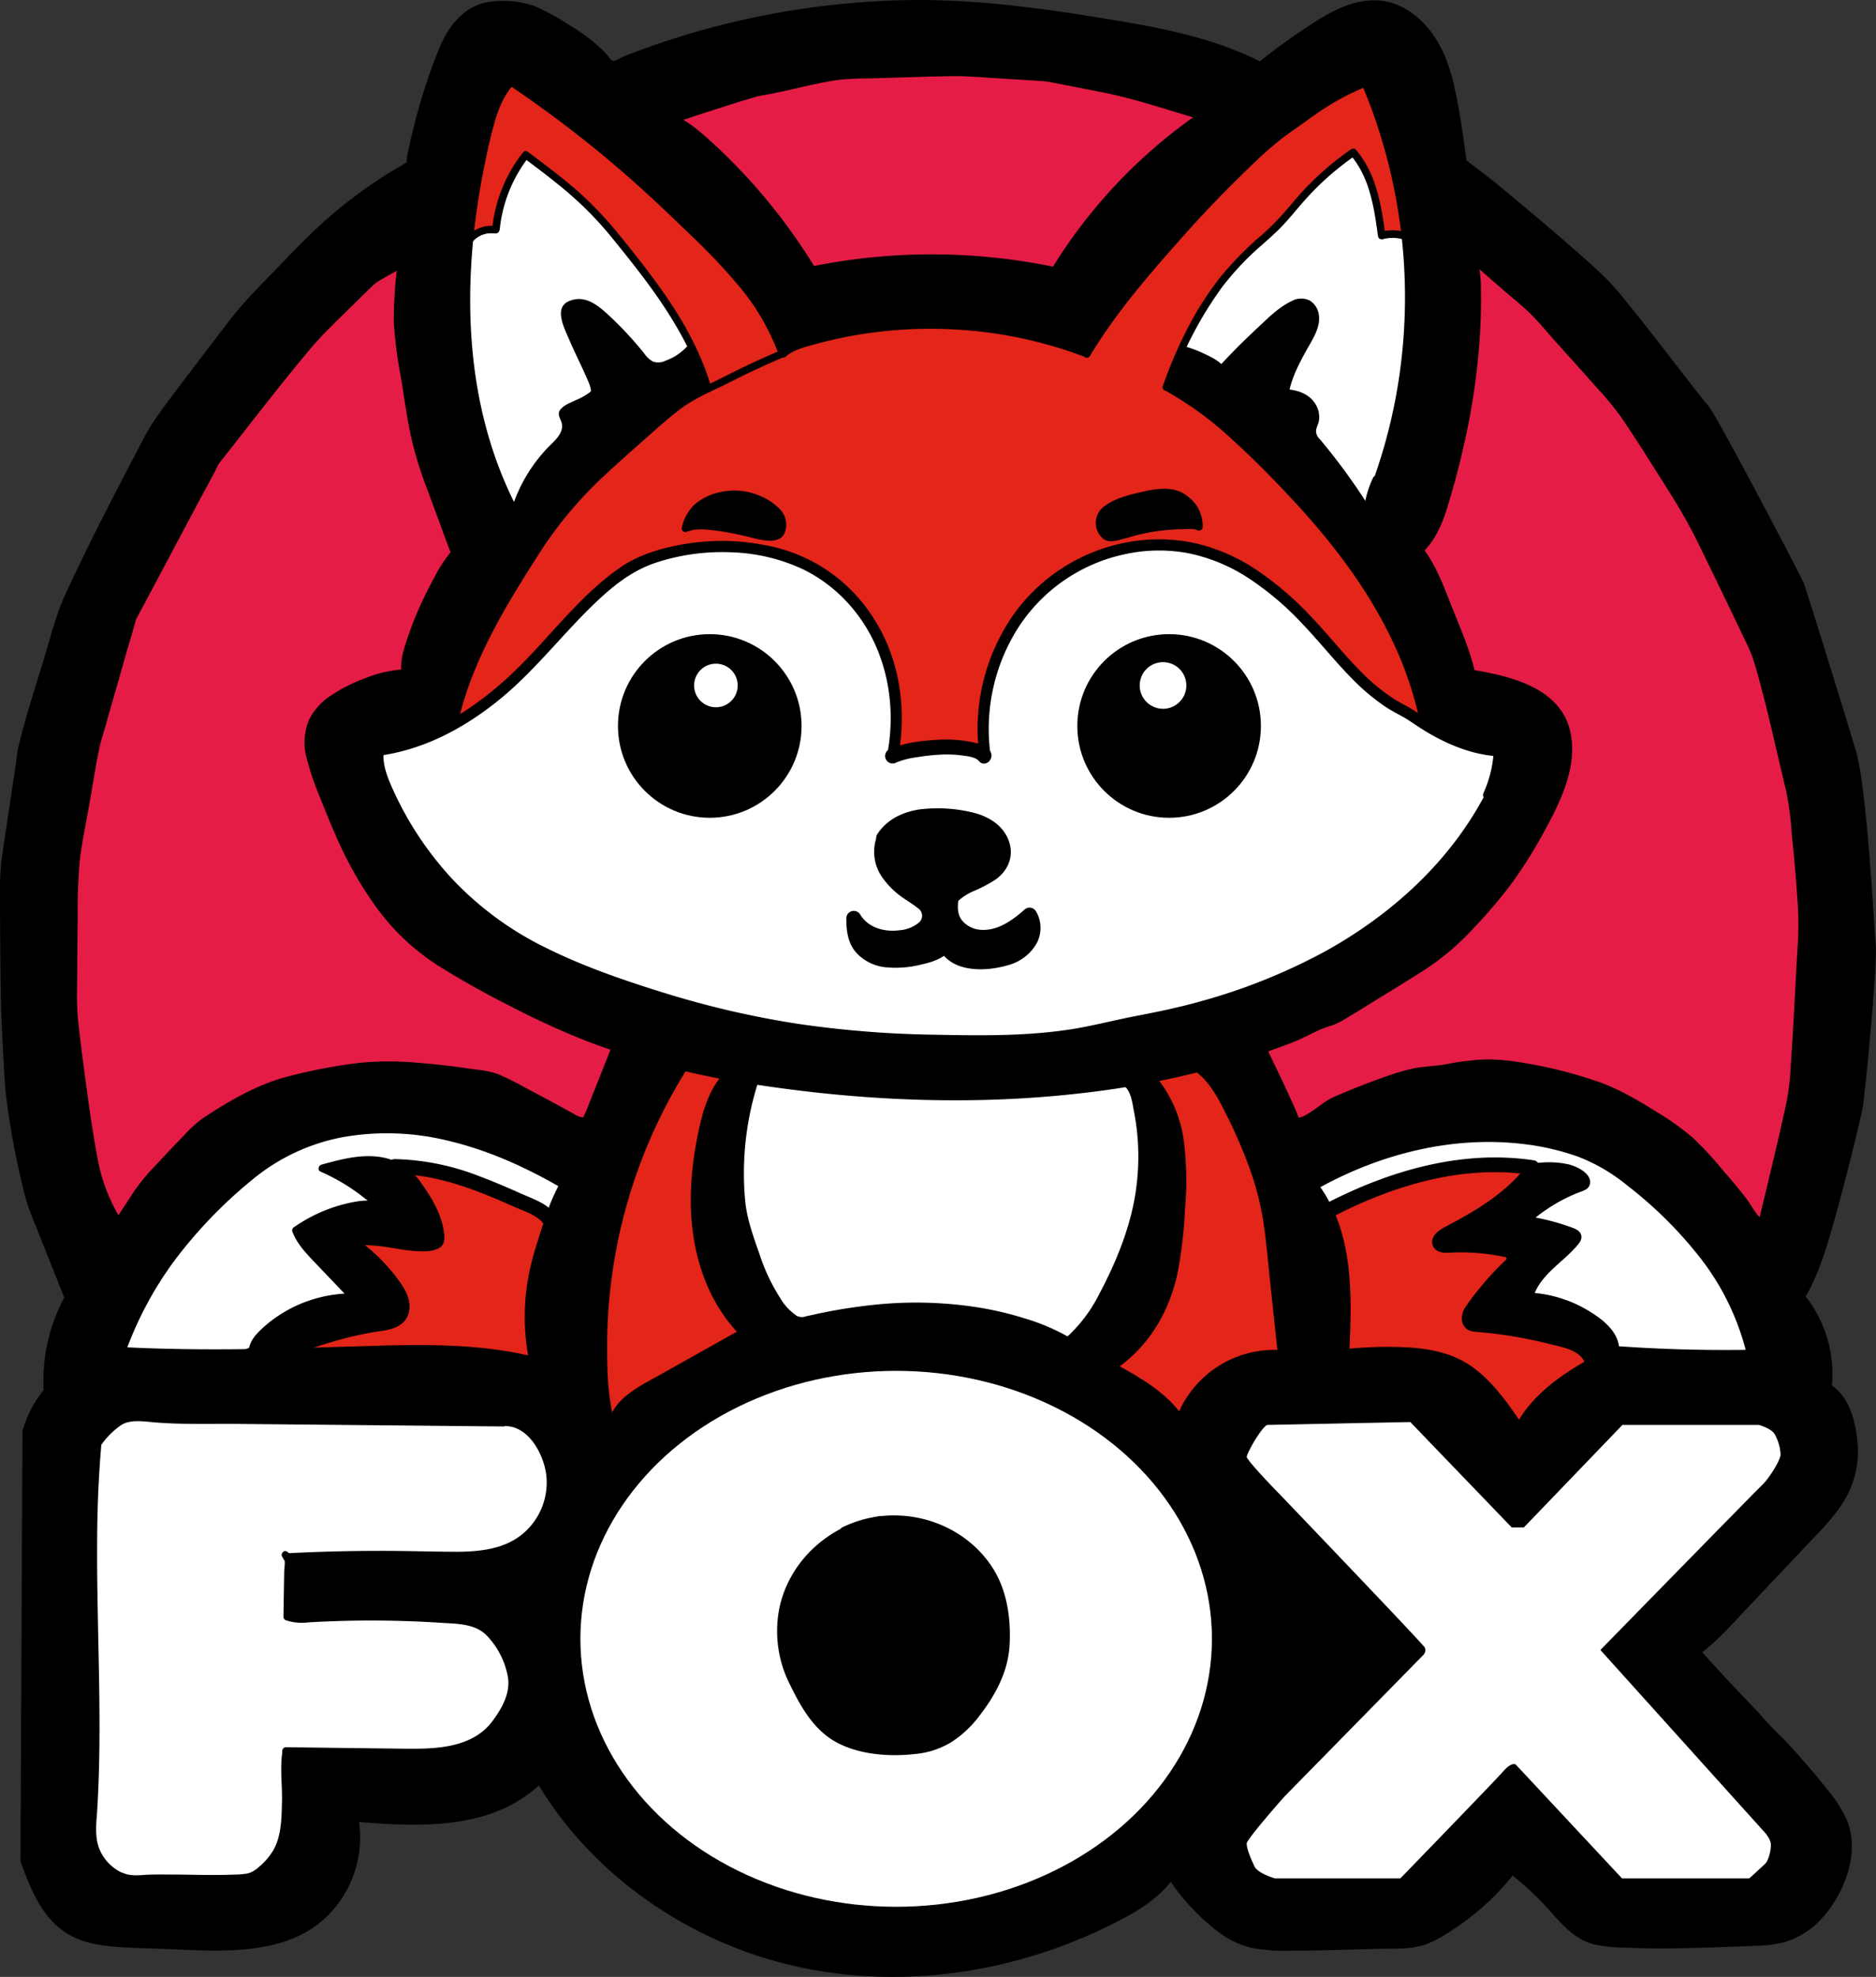 <svg xmlns="http://www.w3.org/2000/svg" viewBox="0 0 501.72 528.59"><rect x="0" y="0" width="501.72" height="528.59" fill="#333333" stroke="none"/><defs><style>.cls-1{fill:#fff;}.cls-2{fill:#e4251a;}.cls-3{fill:#e51d46;}.cls-4{fill:none;stroke:#000;stroke-miterlimit:10;}</style></defs><title>fox</title><g id="cor"><g id="Camada_4" data-name="Camada 4"><polygon points="163.12 17.11 149.32 6.14 138.5 0.99 125.62 3.52 120.44 9.05 116.91 17.11 112.94 29.26 109.45 44.1 99.93 50.12 79.77 67.31 73.27 74.01 57.74 92.04 37.63 120.91 27.54 140.81 18.13 159.91 12.64 176.69 5.83 200.15 3.03 218.94 1 235.88 1.05 249.43 1.23 266.77 1.93 282.83 3.83 300.77 6.31 313.52 8.92 323.48 12.11 331.46 18.32 347.09 31.75 325.47 38.04 316.67 47.91 306.46 58.48 296.95 74.88 289.58 91.49 285.89 104.64 284.99 118.59 285.9 129.41 287.79 138.94 290.62 146.48 295.79 155.25 299.98 157.81 297.9 164.61 280.11 187.38 286.31 216.38 291.31 241.33 292.81 271.15 293.14 301.74 289.99 326.68 284.03 337.8 280.59 342.56 290.52 347.55 300.4 356.74 294.35 372.12 288.67 378.99 286.49 394.25 284.69 406.09 285.01 416.7 287.68 428.1 290.45 439.95 295.97 455.64 308 462.39 316.33 469.87 326.33 471.37 327.35 474.62 333.47 479.36 342.46 482.35 347.39 483.95 343.76 488.25 332.57 490.46 324.99 493.01 315.46 495.41 306.57 497.49 297.09 498.93 284.95 500.2 271 501.22 257.74 500.59 241.08 499.39 230.88 498.09 214.22 496.04 201.44 492.66 190.28 487.83 174.66 481.98 156.04 478.69 149.56 465.96 125.45 457.82 110.73 455.26 107.28 442.25 90.56 431.75 77.5 420.86 67.14 411.32 58.95 400.25 49.7 391.39 42.85 388.4 25.36 383.28 11.08 375.46 3.12 371.3 1.13 363.61 0.99 348.5 9.07 341.22 15.04 337.24 17.74 330.77 14.67 323.08 11.91 292.29 5.46 259.97 1.42 239.67 1.1 215.54 3.22 188.21 8.97 172.74 13.91 163.12 17.11"/></g><g id="Camada_5" data-name="Camada 5"><polygon points="163.59 277.81 163.59 283.05 157.75 297.31 156.23 300.16 140.64 291.43 129.32 286.7 111.32 284.99 94.75 284.99 77.1 288.4 57.77 297.66 44.7 308.95 32.74 325.17 16.97 349.56 12.59 362.15 12.69 372.08 8.02 379.78 6.74 384.04 6.74 462.81 6.47 497.27 8.08 501.75 13.35 511.47 17.55 515.53 22.93 518.13 34.95 519.75 60.86 520.53 72.59 519.13 81.41 516.52 87.31 511.13 91.71 505.15 94.37 498.55 95.19 494.04 95.07 487.52 95.19 486.11 109.57 486.8 120.98 486.35 133.55 482.96 142.24 477.69 144.37 475.88 147.93 481.46 157.72 493.55 165.38 500.85 175.91 508.85 187.25 515.49 202.48 521.86 213.93 525 225.68 526.91 245.37 527.62 259.58 525.85 271.64 523.23 290.28 517.47 300 512.06 308.49 506.52 313.26 501.6 318.56 508.46 327.62 516.6 334.6 519.97 354.2 520.57 372.14 519.99 380.48 519.08 387.09 515.66 395.54 509.38 404.07 499.89 416.56 511.74 425.61 519.37 443.07 519.97 466.48 519.97 477.65 518.08 484.38 514.27 491.3 505.08 494.28 494.06 492.7 486.31 485.64 476.22 461.49 449.89 454.1 441.36 462.33 433.71 471.91 423.58 484.26 410.53 492 401.22 494.87 395.2 495.86 384.87 493.98 377.56 491.07 371.68 488.64 370.86 489.05 361.96 481.99 345.9 470.47 326.3 468.71 324.71 458.94 312.23 448.06 301.14 435.77 293.65 417.32 286.7 404.52 284.3 394.15 284.3 381.28 286.21 368.67 289.38 354.86 295.88 341.13 275.12 217.45 284.99 163.59 277.81"/></g><polygon class="cls-1" points="239.08 202.02 250.97 199.38 262.93 201.79 263.15 190.11 267.48 173.61 275.37 161.29 284.75 153.22 297.33 147.52 309.41 145.71 320.61 146.62 333.54 152.57 347.73 163.57 359.87 177.43 367.18 184.58 377.83 191.51 389.72 198.08 399.5 200.71 401 200.74 399.41 209.38 390.58 224.81 381.63 235.24 373.45 242.71 351 257.34 331.68 265.94 296.88 274.1 281.49 276.86 250.69 277.81 226.54 276.4 206.51 273.6 174.97 265.68 147.35 255.19 132.43 246.52 123.18 238.75 112.1 225.59 105.05 213.43 101.5 204.9 101.6 200.71 112.55 197.76 122.11 193.22 132.87 185.7 152.4 166.85 159.13 158.65 173.4 149.56 188.57 146.29 198.4 146.37 210.23 148.79 219.29 153.01 227.75 160.09 234.26 169.32 238.38 180.38 240.08 191.53 239.08 202.02"/><polygon class="cls-2" points="122.11 193.22 123.34 186.21 129.25 171.76 136.15 159.17 146.88 142.16 160.51 126.86 181.51 108.46 198.89 99.25 219.8 90.52 239.09 87.31 259.39 87.31 274.58 89.73 286.2 92.94 290.64 94.71 306.27 73.35 327.17 50.23 342.92 35.66 352.8 28.71 365.13 21.7 368.47 30.77 372.63 44.89 375.59 59.09 375.75 62.57 371.79 62.77 369.41 62.77 366.32 47.68 361.81 40.73 355.4 45.73 344.88 56.68 339.88 61.97 332.82 68.98 326.19 75.94 321.43 82.96 316.43 90.78 311.94 103.48 325.13 112.4 338.18 124.42 352.92 140.24 363.01 153.31 368.59 162.04 372.87 170.06 376.3 176.56 378.7 184.81 380.8 193.15 374.52 190.02 363.83 182.18 354.08 170.15 340.42 157.11 326.7 149.06 317.79 146.39 307.57 145.71 300.86 146.89 292.54 149.03 287.48 151.98 280.08 156.67 272.55 164.42 267.44 173 263.55 184.62 262.93 193.76 263.24 202.14 257.31 199.74 246.32 200.06 238.36 201.9 239.66 194.11 238.24 177.66 230.34 162.04 219.83 153.54 211.87 149.98 199.39 146.65 186.2 146.65 174.92 148.38 163.51 155.09 153.51 165.51 143.19 176.53 127.81 189.43 122.11 193.22"/><polygon points="299.41 174.04 293.81 179.19 290.68 184.36 289.57 187.38 288.62 193.59 289.54 200.71 292.19 207.09 296.94 212.3 304.46 216.95 311.3 218.31 319.08 217.47 324.89 214.62 330.95 210.05 334.17 204.91 336.49 197.45 336.72 190.24 334.41 183.82 330.99 178.53 327.2 174.94 324.03 172.91 319.8 171.14 316.03 170.29 311.55 170.06 305.58 171.12 301.88 172.61 299.41 174.04"/><polygon points="209.52 180.31 204.82 175.31 198.15 171.54 191.94 170.15 185.93 170.37 180.6 171.89 174.11 175.64 168.84 182.34 167.19 186.43 166.03 190.53 166.03 196.53 167.12 202.07 169.84 208.17 173.65 211.92 177.59 214.5 183.2 217.24 190.87 218.45 196.11 217.33 202.81 214.35 206.91 211.03 209.81 207.49 212.97 201.66 213.87 196.5 213.71 189.37 211.24 182.71 209.52 180.31"/><polygon class="cls-1" points="188.1 177.92 186.37 179.52 185.48 181.22 185.28 183.28 185.86 186.21 187.77 188.42 189.82 189.6 192.19 189.6 194.44 188.86 196.42 187.62 197.61 184.75 197.79 182.18 196.51 179.02 193.7 177.36 191.46 176.95 189.04 177.43 188.1 177.92"/><polygon class="cls-1" points="309.2 176.79 306.58 178.22 305.15 180 304.3 182.18 304.3 183.65 304.64 185.4 305.68 187.35 307.29 188.88 309.68 190.02 312.17 189.93 315.47 188.77 317.17 186.11 317.96 183.28 316.88 179.9 314.4 177.14 310.48 176.56 309.2 176.79"/><polygon points="238.71 221.92 235.74 226.19 236.97 232.52 242.2 238.2 248.03 242.74 248.46 247.76 243.57 250.53 234.49 250.28 229.71 247.44 229.4 251.98 231.6 254.47 240.8 256.14 249.08 253.82 252.78 252.54 257.24 256.36 264.05 256.36 269.94 255.75 274.13 253.06 276.21 245.36 267.44 250.26 259.51 250.88 254.7 244.02 254.61 238.14 265.14 233.52 268.34 228.54 267.17 223.96 261.12 219.6 251.85 217.64 243.57 218.45 238.71 221.92"/><polygon points="183.27 141.28 187.78 140.64 195.28 141.47 203.19 143.58 206.7 143.55 209.19 141.46 208.45 137.51 203.37 132.81 196.78 132.15 191.53 132.88 188.02 134.44 185.13 136.38 183.27 141.28"/><polygon points="315.27 132.37 310.21 131.68 298.21 134.83 294.54 137.67 294.54 140.21 295.45 143.04 298.99 143.04 304.9 141.79 312.17 140.65 318.32 140.45 320.6 140.83 320.01 137.36 317.14 133.61 315.27 132.37"/><polygon class="cls-2" points="125.62 63.68 130.39 61.46 132.63 61.46 135.92 49.1 140.44 41.61 148.76 47.59 158.35 56.03 166.4 65.33 175.36 76.97 181.44 86.2 186 94.95 189.07 103.15 191.04 103.15 199.67 98.92 209.13 94.3 207.2 89.56 198.25 75.72 187.61 64.28 167.37 44.95 149.28 30.84 136.85 22.03 132.93 27.93 129.75 38.85 126.65 51.53 125.62 63.68"/><polygon class="cls-3" points="180.19 31.87 187.08 36.42 194.39 43.23 203.91 53.62 209.13 60.24 216.95 72.27 224.76 70.54 242.04 68.98 255.59 69.26 271.5 70.54 282.26 72.43 291.33 59.14 304.76 44.42 321.34 31 304.16 25.93 278.96 20.7 247.93 19.33 224.99 20.24 213.35 22.45 185.55 29.62 180.19 31.87"/><polygon class="cls-3" points="107.37 70.54 94.23 80.35 80.63 94.64 72.06 105.28 61.04 119.24 53.46 131.38 43.26 150.58 35.63 164.94 32.44 175.76 24.76 204.3 21.72 221.59 19.95 237 19.95 249.37 19.5 259.7 19.55 269.2 20.8 280.7 22.45 293.14 24.74 307.98 28.56 320.95 31.65 326.82 40.83 313.99 49.52 304.75 59.83 296.77 71.5 290.85 82.44 287.66 93.37 285.61 105.89 284.99 119.11 285.94 129.41 287.79 136.17 289.76 146.48 295.18 154.35 299.45 156.86 299.62 164.61 280.11 135.83 268.08 114.62 255.25 104.1 245.62 94.3 231.01 87.35 215.86 82.68 200.96 83.43 193.59 88.29 187.35 97.08 182.63 108.27 179.96 109.14 173.41 117.42 154.19 122.11 147.94 113.46 126.22 108.23 103.92 106.15 81.93 107.37 70.54"/><polygon class="cls-3" points="337.8 280.59 343.77 293.14 346.9 299.94 350.81 298.32 364.15 291.28 378.61 286.55 389.83 285 400.09 284.29 416.13 286.99 429.82 291.13 446.83 300.88 456.21 309.22 463.31 317.39 469.07 325.2 471.23 326.89 475.24 310.01 478.72 294.86 480.36 277.13 481.27 260.83 481.27 230.29 479.88 223.11 479.55 214.08 475.75 200.42 470.59 178.68 466.9 167.98 450.86 137.98 440.52 119.39 429.1 104.5 418.39 92.52 408.38 81.77 397.44 72.22 394.54 69.26 395.61 76.67 394.18 94.61 393.35 105.31 391.15 117.72 384.86 139.47 379.64 147.16 382.72 153.49 388.6 166.02 393.45 180.46 403.69 182.48 414.74 187.64 418.9 195.78 419.43 203.56 413.85 218.3 404.1 235.35 387.53 254.06 370.36 264.75 358.78 272.18 337.8 280.59"/><polygon class="cls-1" points="184.78 92.61 181.81 95.58 176.73 97.26 173.93 97.43 167.62 90.55 160.56 83.61 155.44 80.97 151.54 82.09 150.62 84.34 153.92 93.12 157.65 100.25 159.02 105.28 150.5 110.38 151.69 113.39 150.5 117.66 144.85 123 140.44 129.71 137.67 136.76 132.15 124.26 126.98 105.28 124.75 84.25 124.75 63.68 129.15 61.46 133.06 61.32 135.38 49.76 140.44 41.61 147.85 46.94 158.35 56.03 166.4 65.33 175.36 76.97 180.19 84.31 184.78 92.61"/><polygon class="cls-1" points="375.75 62.57 369.41 62.77 368.06 54.25 364.24 43.97 361.81 40.73 352.18 48.63 342.32 60.28 330.92 70.02 322.77 80.82 316.13 93.04 319.93 94.71 326.7 98.72 333.77 91.53 340.06 85.47 345.94 81.38 350.63 82 351.72 85.7 348.31 93.5 343.76 103.48 343.63 105.1 349.24 106.78 351.55 109.88 351.67 112.77 351 115.98 353.7 119.83 357.44 124.5 361.73 130.43 365.79 136.07 368.06 128.22 370.23 122.58 372.98 112.37 374.92 102.31 376.43 88.4 376.43 74.18 375.75 62.57"/><polygon class="cls-1" points="201.55 288.6 201.55 288.6 200.29 294.4 198.87 301.58 197.97 310.87 198.09 319.1 200.2 329.79 204.86 342.37 210.5 350.95 214.06 353.98 221.63 351.64 232.15 349.62 242.22 349.29 254.46 349.64 262.63 351.49 268.81 352.06 277.64 354.84 285.5 358.48 289.33 354.83 295.06 347.09 300.49 334.03 304.06 324.27 305.36 311.83 304.78 300.24 301.48 289.34 285.6 291.65 265.84 293.03 251.11 293.14 230.37 292.14 212.91 290.54 201.55 288.6"/><polygon class="cls-2" points="163.37 380.3 167.3 374.66 177.82 368 189.05 362.15 198.87 356.53 193.69 350.13 188.86 340.29 185.83 324.64 186.58 309.56 188.99 297.83 193.79 287.42 182.53 284.99 178.66 292.54 170.19 311.18 166.51 322.61 163.22 337.73 162 347.39 161.42 366.57 162.32 373.94 163.37 380.3"/><polygon class="cls-2" points="297.84 365.26 306.64 370.82 315.5 379.22 318.68 373.43 326 366.26 332.92 363.06 340.9 361.93 342.56 362 341.29 348.38 338.99 325.35 332.92 305.03 323.13 288.21 320.66 285.92 309.43 288.15 310.48 291.96 313.45 297.19 315.46 303.25 316.27 314.18 315.35 330.46 313.69 343.17 309.29 353.51 304.42 359.56 297.84 365.26"/><polygon class="cls-2" points="406.16 381.27 411.85 374.09 419.7 367.76 424.74 363.69 420.69 360.1 416 358.62 404.52 356.19 395.41 355.05 392.41 353.98 392.1 351.44 396.45 345.06 404.19 336.47 402.52 335.05 391.15 333.84 385.86 333.84 383.67 332.57 385.76 329.62 397.28 322.96 406.77 315.08 409.45 311.8 401.01 310.87 389.26 311.97 376.33 315.25 363.6 320.4 355.67 323.92 358.09 330.7 359.86 342.22 360.74 353.03 359.86 361.5 374.52 361.23 383.18 362.03 390.2 364.44 396.5 368.6 400.54 374.06 406.16 381.27"/><polygon class="cls-2" points="81.65 362.15 102.5 360.34 115.51 360.66 130.06 361.42 142.47 363.56 141.31 356.24 141.7 345.45 146.59 326.47 142.23 323.29 124.85 315.33 112.56 311.88 105.12 311.31 110.46 315.84 115.09 321.55 117.83 328.2 117.83 332.12 114.97 333.66 106.72 333.37 96.8 331.46 96.68 333.66 100.66 337.44 105.89 343.35 108.11 347.09 108.68 350.12 107.55 352.5 104.58 354.22 95.61 355.29 81.65 360.64 81.65 362.15"/><polygon points="80.4 361.42 67.5 361.35 68.4 358.02 77.63 351.13 88.72 347.39 93.97 346.41 85.69 337.72 79.12 329.03 87.43 324.54 100.3 321.07 91.73 315.25 86.76 312.25 97.21 309.78 107.02 312.46 111.87 317.01 115.45 323.56 117.83 331.05 117 333.55 110.34 333.43 103.33 332.54 97.15 332.06 96.68 333.66 99.27 336.12 105.47 342.4 107.91 346.56 108.14 351.61 105.23 354.22 93.29 356.54 81.94 360.28 80.4 361.42"/><path class="cls-1" d="M201,477.28c.18-.51,3.62-8.53,3.62-8.53l-14.05-7.44-18.64-6-10.6-1.54-17.2.74-12.18,4.72-17,12.47-12.18,12.81-8,11.42-5.17,9.91-2.77,6.84,14.25.77,15.33.46,6.23-2.64,2.94-5.17,12-5.79L148,498.15,140.35,490l-7.13-8.2.62-2.14,11.72-4.78,8.24-2-8-5.94-5-3,9.06-2.14,10.52.64,10,1.52,14.25,5.44L196.3,475Z" transform="translate(-54.06 -151.74)"/><polygon class="cls-1" points="355.67 323.92 370.46 317.4 388.42 312.04 403.87 310.87 409.45 311.8 414.44 311.77 421.33 313.1 423.94 315.31 423.98 316.8 419.28 318.97 412.39 322.93 408.94 326.27 418.25 328.52 421.13 329.7 421.88 330.64 419.08 334.38 412.53 340.65 409.16 346.07 411.23 346.79 420.5 349.36 427.44 353.53 431.22 357.71 432.01 360.89 451.39 361.84 468.03 361.89 465.05 352.12 457.32 338.21 446.88 325.93 433.45 314.38 424.74 308.6 405.53 304.34 388.64 304.88 373.23 307.99 357.47 314.05 352.13 316.83 355.67 323.92"/><polygon class="cls-1" points="24.17 488.45 25.53 466.79 24.85 423.93 25.53 389.98 26.54 385.44 30.77 380.3 34.01 379.3 52.33 379.63 73.72 380.3 115.06 380.22 137.61 380.3 141.48 383.05 144.48 386.77 146.35 390.93 147.22 395.77 146.42 401.92 143.49 408.96 134.58 414.21 122.1 416.31 106.63 415.78 91 416.31 77.02 416.18 76.67 423.13 76.81 432.2 82.82 432.67 97.06 432.21 115.15 432.64 124.98 433.52 131.64 436.41 136.93 446.39 136.93 452.36 131.91 461.38 125.22 466.88 114.26 469.02 100.36 468.4 76.53 468.3 76.53 480.61 75.68 490.24 73 495.75 69.06 500.62 64.81 502.43 45.92 502.88 38.16 502.43 32.54 501.75 28.3 498.85 24.68 492.37 24.17 488.45"/><polygon class="cls-1" points="154.72 435.07 156.01 425.57 158.57 416.64 163.38 406.41 168.47 398.81 175.97 390.45 185.66 382.49 195.23 376.68 205.33 372.17 219.12 368.16 229.51 366.55 239.25 366.04 248.53 366.43 256.44 367.44 265.9 369.54 278.92 374.18 287.13 378.34 296.7 384.71 304.83 391.89 312.6 401.17 318.04 410.29 321.91 420.03 323.29 425.43 324.14 430.52 324.62 438.75 323.98 447.11 321.5 457.63 318 466.16 310.89 477.52 303.91 485.68 296.89 491.68 282.81 500.35 269.4 506.06 252.38 509.54 244.41 510.23 232.51 510.23 219.4 508.27 205.06 504.44 188.46 495.76 179.12 488.8 169.39 478.74 162.05 468.02 158.62 460.2 155.34 447.77 154.9 437.54 154.72 435.07"/><polygon class="cls-1" points="380.69 441.41 364.81 457.94 351.65 471.35 342.35 480.92 336 488.38 332.94 492.72 333.59 495.83 335.07 499.32 337.21 501.22 340.6 502.73 374.73 502.73 404.12 472.07 405.05 472.2 433.57 502.73 445.75 502.73 466.15 502.73 468.02 502.73 471.76 499.31 473.64 496.23 474.03 492.6 472.35 489.63 428.7 441.19 445.84 423.66 460.79 408.41 469.85 399.2 473.33 395.41 475.93 391.21 476.7 388.91 475.89 385.05 474.17 381.99 470.25 380.5 433.36 380.5 418.48 396.31 407.31 407.92 404.52 407.92 377.37 379.72 338.52 380.63 334.15 386.62 333.29 388.39 333.01 389.9 343.88 401.97 380.4 440.48 380.69 441.41"/><polygon points="235.27 406.38 226 409.47 218.28 414.46 213.41 421.11 210.08 428.12 209.13 432.52 209.13 438.13 209.97 446.77 212.94 451.41 216.5 457.7 222 464.15 230.37 467.24 241.54 467.89 250.36 466.35 258.08 462.69 266.52 449.8 269.07 437.8 267.65 426.63 263.19 417.19 258.02 412.5 252.86 408.93 240.44 406.17 235.27 406.38"/><path class="cls-2" d="M176.46,514.15h0l-.67-.09h0a1.85,1.85,0,0,0,1,0,1.79,1.79,0,0,0,.93-.29,1.83,1.83,0,0,0,.7-.65,1.8,1.8,0,0,0,.45-.85l.09-.66a2.43,2.43,0,0,0-.34-1.26l-.39-.51a2.5,2.5,0,0,0-1.1-.64l-.71-.1h0a2,2,0,0,0-1,.21,1.85,1.85,0,0,0-.8.52,1.88,1.88,0,0,0-.52.8,1.8,1.8,0,0,0-.21,1l.09.66a2.44,2.44,0,0,0,.64,1.11l.5.39a2.54,2.54,0,0,0,1.27.34Z" transform="translate(-54.06 -151.74)"/><path class="cls-2" d="M179,512.32v0c0-.22.07-.45.09-.68v0a2,2,0,0,0-.21-1,2,2,0,0,0-.52-.8,2.83,2.83,0,0,0-1.77-.74l-.66.09a2.5,2.5,0,0,0-1.11.65l-.39.5a2.53,2.53,0,0,0-.34,1.26v0l.09-.67v0a1.85,1.85,0,0,0,0,1,1.71,1.71,0,0,0,.3.93,1.8,1.8,0,0,0,.64.7,1.89,1.89,0,0,0,.85.45l.66.09a2.44,2.44,0,0,0,1.27-.34l.5-.39a2.52,2.52,0,0,0,.65-1.1Z" transform="translate(-54.06 -151.74)"/><path class="cls-2" d="M175.9,516.91c3.22,0,3.22-5,0-5s-3.22,5,0,5Z" transform="translate(-54.06 -151.74)"/><path d="M175.86,517.58c3.21,0,3.22-5,0-5s-3.23,5,0,5Z" transform="translate(-54.06 -151.74)"/><path d="M177.19,517.22c3.22,0,3.23-5,0-5s-3.22,5,0,5Z" transform="translate(-54.06 -151.74)"/><path d="M173.81,517.49c3.21,0,3.22-5,0-5s-3.23,5,0,5Z" transform="translate(-54.06 -151.74)"/></g><g id="traço"><path d="M306.46,391.57c-.4,3.05-.34,6,1.58,8.55a10.6,10.6,0,0,0,6.57,4.05c6.24,1.12,11.69-2.35,16.17-6.3l-3.15-.4a4.88,4.88,0,0,1-.45,5.4c-1.3,1.87-3.57,2.79-5.7,3.3-4.11,1-10.64,1.63-12.9-2.9a2,2,0,0,0-3.15-.4,10.1,10.1,0,0,1-5.6,2.74,25.25,25.25,0,0,1-8.2.82,9.08,9.08,0,0,1-5.51-2.47c-1.74-1.79-1.83-4.3-1.8-6.66l-3.73,1c4,6.53,13.48,8,20,4.44,3.09-1.7,5.15-5.52,3.47-8.91-.84-1.7-2.52-2.72-4-3.73a34.85,34.85,0,0,1-4.2-3.15c-2.68-2.43-5.29-6.44-3.58-10.16a2.06,2.06,0,0,0-.72-2.74,2,2,0,0,0-2.73.72,11.85,11.85,0,0,0,1.3,11.72,21.29,21.29,0,0,0,4.31,4.48c1.67,1.32,3.57,2.34,5.21,3.68a2.38,2.38,0,0,1,.09,3.83,9.19,9.19,0,0,1-5.2,2c-3.94.5-8.24-.63-10.41-4.19a2,2,0,0,0-3.73,1c0,3.22.36,6.41,2.5,9a12.3,12.3,0,0,0,7.33,4,27.71,27.71,0,0,0,10.37-.69c2.86-.62,5.74-1.63,7.74-3.85l-3.14-.41c3.24,6.47,12.23,6.26,18.2,4.54a12.6,12.6,0,0,0,7.6-5.39,8.74,8.74,0,0,0,.17-9A2,2,0,0,0,328,395c-3.27,2.89-7.35,5.84-12,5.32a7,7,0,0,1-4.64-2.47c-1.47-1.84-1.17-4.13-.88-6.32a2,2,0,0,0-2-2,2.05,2.05,0,0,0-2,2Z" transform="translate(-54.06 -151.74)"/><path d="M292.2,376.71c2.42-3.64,7-4.74,11.15-4.8a48.88,48.88,0,0,1,7.35.48,16.26,16.26,0,0,1,6.17,1.9c3.39,2,5.07,6.42,1.48,9.13s-8.25,3.36-11.21,6.72c-1.7,1.92,1.12,4.76,2.83,2.83a14.69,14.69,0,0,1,4.9-3.14,37.73,37.73,0,0,0,5.5-2.95c3.48-2.5,5-6.54,3.37-10.62s-5.55-6.31-9.57-7.28a39.78,39.78,0,0,0-13.66-.88c-4.68.57-9.09,2.57-11.77,6.59-1.43,2.15,2,4.15,3.46,2Z" transform="translate(-54.06 -151.74)"/><circle class="cls-4" cx="189.82" cy="194.11" r="24.05"/><circle class="cls-4" cx="312.67" cy="194.11" r="24.05"/><circle class="cls-4" cx="191.46" cy="183.28" r="6.33"/><circle class="cls-4" cx="311.04" cy="183.28" r="6.74"/><path d="M238.36,293.73c2.22-.78,5.11-.36,7.41-.08,2.53.31,5,.86,7.51,1.4,3,.66,9.65,3.15,10.83-1.43a6,6,0,0,0-1.17-5.41,16,16,0,0,0-4.85-3.55A17.51,17.51,0,0,0,246,283.48a15,15,0,0,0-6.23,3.2,12,12,0,0,0-3.35,6.07,1,1,0,0,0,1.93.53,9.61,9.61,0,0,1,3.68-5.85,14.91,14.91,0,0,1,6.79-2.46A15.42,15.42,0,0,1,261,289.06a3.76,3.76,0,0,1,1.3,3.15c0,1.51-.85,2.15-2.34,2.11-2.48-.06-5.1-1-7.52-1.5a70.31,70.31,0,0,0-7.34-1.25c-2.29-.24-5-.54-7.23.23-1.21.43-.69,2.36.53,1.93Z" transform="translate(-54.06 -151.74)"/><path d="M371.06,284c-3.12-2.24-7.6-1.64-11.11-.85s-7.81,1.77-10.78,4.13a5.51,5.51,0,0,0-.1,8.49c1.32,1.09,3.16.65,4.68.26,2-.52,3.94-1.16,6-1.59a52.48,52.48,0,0,1,7.38-1.06q1.76-.13,3.51-.15c1.09,0,2.57-.23,3.56.25a1,1,0,0,0,1.51-.86A9.78,9.78,0,0,0,371,284c-1.1-.67-2.11,1.06-1,1.73a7.71,7.71,0,0,1,3.71,6.84l1.5-.86c-1.75-.86-4.09-.57-6-.5a61.2,61.2,0,0,0-6.34.58,56.25,56.25,0,0,0-6.42,1.33c-1.53.41-5.07,2.13-6.35.82-1.79-1.84-1-4.38,1-5.6a22.09,22.09,0,0,1,5.73-2.37c3.92-1.11,9.57-2.93,13.24-.29,1.05.75,2.05-1,1-1.73Z" transform="translate(-54.06 -151.74)"/><path d="M214.08,257c.27-2.08-.86-4.11-1.68-5.95-.89-2-1.86-4-2.8-6a64.33,64.33,0,0,1-2.69-6.47,12.41,12.41,0,0,1-.8-2.86c-.11-1.36.89-1.81,2.08-2,2.33-.36,4.12.89,5.78,2.35s3.3,3,4.86,4.62,3.06,3.25,4.5,5c1.26,1.49,2.4,3.37,4.13,4.35s3.9.62,5.74-.18a16.35,16.35,0,0,0,5.77-3.8c.86-1-.55-2.38-1.41-1.42a14.45,14.45,0,0,1-5.53,3.55,4.28,4.28,0,0,1-3.34.23,7.12,7.12,0,0,1-2.36-2.21,96.81,96.81,0,0,0-9.57-10.27c-2.93-2.7-6.31-5.44-10.51-3.69s-1.22,7.31-.05,10.09c1,2.33,2.07,4.59,3.14,6.86.55,1.17,1.1,2.34,1.61,3.53.59,1.36,1.33,2.78,1.13,4.31-.16,1.27,1.84,1.26,2,0Z" transform="translate(-54.06 -151.74)"/><path d="M212.49,256.09a16.74,16.74,0,0,1-4.36,2.6c-1.34.64-3.09,1.29-4.1,2.43-1.21,1.39.05,2.58.31,4,.37,2-1.25,3.8-2.56,5.1a41.41,41.41,0,0,0-11,18,1,1,0,0,0,1.93.53,37.36,37.36,0,0,1,4.22-9.54,52.8,52.8,0,0,1,6.86-8.2,9.07,9.07,0,0,0,2.43-4,5.84,5.84,0,0,0,.11-2c-.1-.73-.78-1.69-.63-2.36s1.42-1.19,2.06-1.51,1.39-.67,2.09-1a16.07,16.07,0,0,0,4.07-2.59c1-.87-.47-2.28-1.42-1.41Z" transform="translate(-54.06 -151.74)"/><path d="M370.23,246.21a31.42,31.42,0,0,1,5.23,2c1.51.74,3.28,1.53,4.33,2.89a1,1,0,0,0,1.42,0,1,1,0,0,0,0-1.42c-1.16-1.48-3.09-2.39-4.74-3.2a35.53,35.53,0,0,0-5.71-2.18,1,1,0,0,0-.53,1.93Z" transform="translate(-54.06 -151.74)"/><path d="M381.47,251.16q4.75-5.13,9.88-9.94c1.64-1.53,3.29-3.08,5-4.5,1.52-1.24,4.2-3.58,6.32-3.1s2.33,3.33,1.83,5a31.18,31.18,0,0,1-2.95,6c-2.08,3.79-4.09,7.67-4.85,12a1,1,0,0,0,1,1.27c3.14.11,7.14,1.65,7.2,5.38,0,1.5-1,2.75-.88,4.29s1.21,2.61,2.13,3.68a137.16,137.16,0,0,1,12.78,17.7,1,1,0,0,0,1.86-.5,23.33,23.33,0,0,1,2.2-7.93c.55-1.15-1.17-2.17-1.73-1a26.53,26.53,0,0,0-2.47,8.94l1.87-.51A162.89,162.89,0,0,0,407,269.13a2.93,2.93,0,0,1-.95-2.5c.18-.83.61-1.56.75-2.41A6.41,6.41,0,0,0,406,260c-1.68-3-5.08-4.07-8.3-4.19l1,1.27c.71-4.07,2.58-7.71,4.54-11.29,1.63-3,4.17-6.49,3.5-10.09a5.29,5.29,0,0,0-2.3-3.55,5.15,5.15,0,0,0-4.92.09c-3.5,1.63-6.41,4.62-9.2,7.22q-5.31,4.94-10.23,10.26c-.87.94.54,2.36,1.42,1.41Z" transform="translate(-54.06 -151.74)"/><path d="M189.53,173.52c-4.57,5.64-5.92,13.12-7.39,20a203.42,203.42,0,0,0-3.65,23.92,142.4,142.4,0,0,0,3,46.61,111.26,111.26,0,0,0,8.86,24c.58,1.15,2.31.14,1.73-1-14-27.39-14.6-59.26-8.88-88.91.8-4.13,1.67-8.26,2.75-12.32,1-3.87,2.39-7.73,4.95-10.88.8-1-.61-2.41-1.42-1.41Z" transform="translate(-54.06 -151.74)"/><path d="M189.92,174.31a315.22,315.22,0,0,1,33.13,25.57c5.3,4.69,10.42,9.59,15.52,14.51A164.68,164.68,0,0,1,251.49,228a60.89,60.89,0,0,1,10.74,18.29c.42,1.2,2.36.68,1.93-.54-4.27-12.16-13-21.88-22.09-30.76a385.94,385.94,0,0,0-31.83-28.4q-9.39-7.38-19.31-14c-1.07-.72-2.08,1-1,1.73Z" transform="translate(-54.06 -151.74)"/><path d="M418.28,173.23a69.66,69.66,0,0,0-9,4.49c-2.83,1.69-5.43,3.68-8.13,5.56a90.55,90.55,0,0,0-8.16,6c-2.59,2.26-5.06,4.68-7.53,7.07a366,366,0,0,0-28.19,30.86,158.7,158.7,0,0,0-13.45,18.73,1,1,0,0,0,1.73,1c6.92-11.56,15.83-21.79,24.75-31.84q6.87-7.74,14.22-15c4.82-4.77,9.64-9.56,15.24-13.42,3-2.07,5.93-4.31,9-6.27a66.08,66.08,0,0,1,10-5.22c1.17-.49.66-2.42-.53-1.93Z" transform="translate(-54.06 -151.74)"/><path d="M418.33,174.44a146.12,146.12,0,0,1,9,83.6,143.82,143.82,0,0,1-6.38,23.13c-.45,1.21,1.49,1.73,1.93.53a148.39,148.39,0,0,0,4.85-85.24,145.56,145.56,0,0,0-7.63-23c-.5-1.18-2.22-.16-1.73,1Z" transform="translate(-54.06 -151.74)"/><path d="M271.94,223.14a154.26,154.26,0,0,0-27.73-33.58c-3-2.69-6-5.35-9.69-6.92v1.93q5.88-2,11.76-3.86c2.74-.89,5.47-1.76,8.23-2.58.89-.26,1.78-.53,2.69-.75l.69-.14.83-.13c5.91-1.06,11.72-2.68,17.64-3.72,4.39-.77,8.88-.63,13.32-.77,6.28-.19,12.56-.42,18.84-.52,3.84-.06,7.6.28,11.43.52l9.47.58,3.5.23,1.08.1c.2,0-.07,0,.29.05q7.41,1.41,14.82,2.89c8.46,1.69,16.65,4.49,24.93,6.92l1.09.32-.23-1.83a138.63,138.63,0,0,0-32.22,30.9c-2.57,3.41-5,6.95-7.2,10.59-.68,1.1,1,2.1,1.73,1a136.36,136.36,0,0,1,28.69-33.19c3.21-2.68,6.56-5.21,10-7.58a1,1,0,0,0-.23-1.83l-12.57-3.7c-3.3-1-6.58-2.12-10-2.83-5.48-1.14-11-2.18-16.47-3.24a90,90,0,0,0-11.84-1.09c-4.38-.26-8.81-.82-13.2-.84-5.79,0-11.58.22-17.36.4l-9.09.28c-1.79.05-3.61,0-5.4.14-6.15.49-12.27,2.26-18.28,3.58-1.74.39-3.34.62-4.84,1-2.2.53-4.37,1.25-6.53,1.93-5,1.58-10.09,3.24-15.11,4.92l-1,.34a1,1,0,0,0,0,1.93c4.21,1.77,7.62,5.24,10.89,8.33s6.32,6.24,9.27,9.55a152.7,152.7,0,0,1,16.06,21.7c.67,1.09,2.4.09,1.73-1Z" transform="translate(-54.06 -151.74)"/><path d="M271.28,225a159.86,159.86,0,0,1,50.47-2.19c4.81.56,9.58,1.35,14.31,2.34,1.26.27,1.8-1.66.54-1.92a161.77,161.77,0,0,0-51.47-2.46q-7.25.83-14.38,2.3c-1.26.26-.73,2.18.53,1.93Z" transform="translate(-54.06 -151.74)"/><path d="M264.17,247.09c2.06-1.74,4.74-2.44,7.29-3.15s5-1.3,7.45-1.82a117.25,117.25,0,0,1,15.83-2.19A118.69,118.69,0,0,1,326.38,242a116.16,116.16,0,0,1,17.36,5c1.21.44,1.73-1.49.53-1.93A120,120,0,0,0,279.49,240q-4.55.91-9,2.17c-2.77.79-5.5,1.66-7.74,3.54-1,.83.44,2.24,1.42,1.42Z" transform="translate(-54.06 -151.74)"/><path d="M180.69,216.12c.2-.2.41-.4.63-.58a5.93,5.93,0,0,1,.53-.38c.25-.16.5-.3.75-.43l.37-.17c-.1,0,0,0,.05,0l.24-.09a6.41,6.41,0,0,1,.78-.23l.39-.08.25,0h0a7.61,7.61,0,0,1,1.72,0,1,1,0,0,0,1-1,1,1,0,0,0-1-1,8.69,8.69,0,0,0-7.17,2.59,1,1,0,0,0,1.42,1.41Z" transform="translate(-54.06 -151.74)"/><path d="M187.7,213.2a37.65,37.65,0,0,1,7.67-19.34c.79-1-1-2-1.72-1a39.49,39.49,0,0,0-8,20.35c-.12,1.28,1.88,1.27,2,0Z" transform="translate(-54.06 -151.74)"/><path d="M194.16,194c4.31,3.22,8.62,6.45,12.68,10a92.17,92.17,0,0,1,11.07,11.54c6.39,7.86,12.73,15.85,17.73,24.69a74,74,0,0,1,6.76,15.74,1,1,0,0,0,1.93-.53c-2.89-9.94-8.12-19-14.14-27.32-3-4.19-6.22-8.24-9.46-12.26a103.22,103.22,0,0,0-11.11-12.07c-4.58-4.12-9.52-7.81-14.45-11.5-1-.77-2,1-1,1.73Z" transform="translate(-54.06 -151.74)"/><path d="M176.49,345.23c3.75-17,13.25-32.24,22.57-46.73a107.75,107.75,0,0,1,17.34-20.25c3.15-2.95,6.39-5.8,9.62-8.65s6.64-6,10.25-8.68c4.06-3,8.73-4.81,13.19-7.08q7.06-3.6,14.39-6.69c1.17-.49.65-2.43-.53-1.93-4.31,1.82-8.57,3.75-12.75,5.83-2.1,1-4.17,2.13-6.29,3.13s-4.16,1.91-6.13,3.08a71.52,71.52,0,0,0-10.52,8.24c-3.35,3-6.71,5.91-10,8.92-6.54,5.95-12.84,12.23-17.91,19.52a256.33,256.33,0,0,0-14.16,23.13c-4.77,8.71-8.84,17.88-11,27.63-.27,1.25,1.65,1.79,1.93.53Z" transform="translate(-54.06 -151.74)"/><path d="M429.92,213.8a12.36,12.36,0,0,0-6.61-.07l1.23.7c-1.09-8-2.43-16.36-7.87-22.66a1,1,0,0,0-1.22-.16,78.82,78.82,0,0,0-12.36,10.57c-2,2.14-3.87,4.44-5.82,6.66a66.26,66.26,0,0,1-5.95,5.9,86.75,86.75,0,0,0-11.12,11.39A85.49,85.49,0,0,0,371.94,239a118.55,118.55,0,0,0-6.9,16c-.43,1.21,1.5,1.73,1.93.53a100.31,100.31,0,0,1,13.79-26.83,74.25,74.25,0,0,1,10.42-11.14c2.08-1.84,4.18-3.66,6.08-5.69s3.7-4.3,5.59-6.42a75.49,75.49,0,0,1,13.61-12.07l-1.21-.16c5.17,6,6.33,14.21,7.36,21.78a1,1,0,0,0,1.23.7,10.36,10.36,0,0,1,5.55.06,1,1,0,0,0,.53-1.92Z" transform="translate(-54.06 -151.74)"/><path d="M365.73,256.19a92,92,0,0,1,17.87,13.07c5.52,5,10.79,10.35,15.88,15.81,10.26,11,19.6,23,26.28,36.6a97,97,0,0,1,8.15,23.52c.25,1.26,2.18.72,1.92-.54-3-14.71-9.7-28.42-18.28-40.66-8.79-12.56-19.42-23.89-30.59-34.35a98.74,98.74,0,0,0-20.22-15.17c-1.13-.61-2.14,1.11-1,1.72Z" transform="translate(-54.06 -151.74)"/><path d="M318.72,352.42c-1.48-1.72-4.1-2.18-6.23-2.52a34.23,34.23,0,0,0-6.86-.39c-4.59.2-9.65.74-13.87,2.64a2,2,0,0,0-.71,2.74,2,2,0,0,0,2.73.72,22.22,22.22,0,0,1,5.57-1.41,51.82,51.82,0,0,1,5.82-.66,31.44,31.44,0,0,1,5.9.16c1.44.19,3.82.38,4.82,1.55,1.68,2,4.5-.88,2.83-2.83Z" transform="translate(-54.06 -151.74)"/><path d="M154.67,352.45c-.65,5.47,2.36,10.94,4.8,15.65A89.57,89.57,0,0,0,167.61,381a85.21,85.21,0,0,0,22.07,20.6c9.71,6.2,20.55,10.49,31.42,14.21a273.86,273.86,0,0,0,35.48,9.75,248.12,248.12,0,0,0,37.35,4.49c12.34.55,24.84.9,37.16-.06a120.68,120.68,0,0,0,17.75-2.66c6.06-1.41,12.2-2.41,18.28-3.74a163.36,163.36,0,0,0,34.6-11.8c18.86-8.89,36-22.25,47.36-39.93,1.36-2.12,2.62-4.3,3.8-6.53.6-1.14-1.13-2.15-1.73-1-9.48,17.95-25,32-42.66,41.77a157,157,0,0,1-33.15,13.33c-5.82,1.65-11.69,2.86-17.63,4s-11.58,2.66-17.45,3.56c-12,1.83-24.19,1.65-36.3,1.41a277,277,0,0,1-36.73-2.94,247.78,247.78,0,0,1-35.56-8.25c-10.86-3.38-21.72-7.09-31.9-12.19a86.29,86.29,0,0,1-25-18.52,89,89,0,0,1-16.19-24.93c-1.25-2.9-2.27-5.91-1.89-9.12.15-1.27-1.85-1.26-2,0Z" transform="translate(-54.06 -151.74)"/><path d="M391.57,168.43c-13.94-7.16-29.5-9.7-44.81-12.17-16.8-2.71-33.58-4.83-50.65-4.48a218.9,218.9,0,0,0-49.84,6.83,215.9,215.9,0,0,0-23.57,7.51c-.82.32-1.66.61-2.46,1a11.72,11.72,0,0,1-1.67.82c-.9.23-1.13-.26-1.67-.94a20,20,0,0,0-1.82-2,49,49,0,0,0-8.67-6.49,64.7,64.7,0,0,0-9.45-5.18,25.9,25.9,0,0,0-11.13-1.2c-7.22.58-11.77,6.32-14.33,12.6A157.82,157.82,0,0,0,164.15,188c-.45,1.89-.86,3.78-1.23,5.69,0,0-.21,1.62-.08,1.28-.16.43.28-.17.1.06s-.32.17-.43.25c-1.45,1-3,1.82-4.53,2.76a130,130,0,0,0-15.88,11.71c-4.83,4.23-9.3,8.87-13.74,13.49-4.27,4.44-8.78,8.82-12.54,13.7q-7.3,9.48-14.49,19c-3.18,4.23-6.42,8.36-8.87,13.06-7.21,13.81-14.51,27.68-21,41.85-2.54,5.55-4,11.72-5.79,17.54-2.29,7.47-4.72,15-6.58,22.54-.47,1.95-.63,4-.92,6-.68,4.56-1.38,9.12-2.06,13.69-.59,3.88-1.19,7.77-1.7,11.67a71.15,71.15,0,0,0-.34,9.23c0,8.89.08,17.79.22,26.67.08,5.13.36,10.25.64,15.37.23,4,.36,8.13.87,12.14a215.2,215.2,0,0,0,5,26,62.88,62.88,0,0,0,2.81,7.79q2.52,6.36,5.05,12.71c.92,2.3,1.83,4.59,2.74,6.89a1,1,0,0,0,1.83.24L90,473.82l2.85-4.34c.38-.57-.1.06.24-.32.59-.67,1.2-1.32,1.8-2,4.28-4.68,8.49-9.6,13.25-13.79a41.43,41.43,0,0,1,6.66-4.27,81.17,81.17,0,0,1,13.6-6.58,99.79,99.79,0,0,1,17.17-3.92,77.11,77.11,0,0,1,17.1-.89c4.59.27,9.18.75,13.74,1.34a57.45,57.45,0,0,1,9.85,1.68,42.82,42.82,0,0,1,6.53,3.19q5,2.58,9.84,5.24c2,1.11,4.92,3.36,7.31,3.38,1.91,0,2.14-1.51,2.73-3l6.42-16.16.52-1.3c.47-1.2-1.46-1.72-1.93-.53l-5.48,13.78-1.5,3.78c-.13.34-.84,1.5-.74,1.87-.15-.53.95-.37-.26-.48a5.8,5.8,0,0,1-2.08-.89l-3.26-1.79q-4.84-2.64-9.73-5.2a73.11,73.11,0,0,0-7.25-3.62c-2.58-1-5.59-1.22-8.31-1.6q-6.72-1-13.48-1.5a80.92,80.92,0,0,0-15.09,0,139.14,139.14,0,0,0-19,3.56c-8.22,2-16,6.54-23,11.15a31.64,31.64,0,0,0-5.1,4.58c-2.49,2.53-4.92,5.13-7.33,7.73a55.58,55.58,0,0,0-6,7.13L72,497.6l-.48.73,1.83.24L65.55,479a63,63,0,0,1-2.77-7.66c-1.14-4.47-2-9-2.89-13.53-.78-4-1.59-8.11-2.11-12.21s-.64-8.33-.87-12.48c-.48-8.68-.63-17.34-.73-26-.06-5.07-.12-10.14-.11-15.21a75,75,0,0,1,.29-9.24c1-8.32,2.46-16.6,3.69-24.89.22-1.47.44-2.93.63-4.39a10,10,0,0,1,.29-1.66c.71-3,1.62-5.94,2.48-8.89,2.45-8.41,5-16.81,7.68-25.14a94.76,94.76,0,0,1,5.65-13.2q6-12.07,12.09-24.07c2.42-4.76,4.56-9.92,7.55-14.35,4.35-6.44,9.24-12.55,14-18.73q3.3-4.32,6.61-8.63c.51-.66,1-1.33,1.52-2,.25-.31,0,0,0,0,.25-.3.52-.58.78-.87,7.23-7.91,14.58-15.8,22.46-23.08a117.81,117.81,0,0,1,16.17-12.3c1.7-1.1,3.41-2.16,5.15-3.18a7.26,7.26,0,0,0,.9-.52c.86-.75.83-2.41,1-3.47A163.82,163.82,0,0,1,171.63,170c2.58-7.1,6.07-15.45,14.82-15.88,4.15-.2,8.27.18,12,2.14a106.25,106.25,0,0,1,9.7,5.76,40.86,40.86,0,0,1,7.85,7c1.92,2.17,4.16.22,6.3-.62A215.8,215.8,0,0,1,320.9,154.7c8.49.81,16.92,2.13,25.33,3.49,7.67,1.23,15.36,2.47,22.92,4.3a96.29,96.29,0,0,1,21.41,7.67c1.14.59,2.15-1.14,1-1.73Z" transform="translate(-54.06 -151.74)"/><path d="M318.94,353.35a50.41,50.41,0,0,1,7.4-33.73,45.07,45.07,0,0,1,28-19.57,42.78,42.78,0,0,1,17.09-.47A46.1,46.1,0,0,1,388,306.35a79.41,79.41,0,0,1,14.38,12.2c4.55,4.76,8.63,9.95,13.26,14.64a57.9,57.9,0,0,0,8.44,7.19c1.6,1.1,3.3,2,5,2.93s3.27,2.08,4.9,3.13c6.25,4,13.57,7.18,21.07,7.54l-1.5-1.5a31,31,0,0,1-2.7,11.19c-.79,1.75,1.8,3.27,2.59,1.51a34.86,34.86,0,0,0,3.11-12.7,1.53,1.53,0,0,0-1.5-1.5c-7-.34-13.76-3.4-19.56-7.13-1.38-.89-2.72-1.84-4.13-2.68s-3.14-1.68-4.64-2.64a50.41,50.41,0,0,1-8.32-6.83c-4.84-4.8-9-10.19-13.75-15.12a84.43,84.43,0,0,0-14.44-12.38A49.27,49.27,0,0,0,373,296.83a46.48,46.48,0,0,0-17.94,0,48.07,48.07,0,0,0-29.56,18.71,53.35,53.35,0,0,0-9.46,38.6c.27,1.9,3.16,1.09,2.9-.8Z" transform="translate(-54.06 -151.74)"/><path d="M391.87,170c4.73-3.7,9.6-7.25,14.64-10.52,4.68-3,10-5.94,15.76-5.66,11.34.57,16.8,12.62,18.93,22.15,1.5,6.74,2.36,13.63,3.29,20.47.17,1.27,2.1.73,1.93-.53-.89-6.55-1.73-13.13-3.1-19.6-1.21-5.7-3-11.47-6.63-16.16-3-3.95-7.3-7.22-12.3-8.08-5.83-1-11.48,1.24-16.42,4.15a165.56,165.56,0,0,0-17.52,12.36c-1,.79.41,2.2,1.42,1.42Z" transform="translate(-54.06 -151.74)"/><path d="M155.18,353.85c11.77-1.54,22.37-7.05,31.58-14.36,10.15-8,17.86-18.49,27.27-27.29,4.67-4.37,9.57-8.12,15.72-10.1a56.57,56.57,0,0,1,19.76-2.69,48.89,48.89,0,0,1,19.4,4.59,40.14,40.14,0,0,1,12.93,10.13c8.94,10.48,12,24.9,9.68,38.32-.32,1.88,2.57,2.7,2.9.79,2.14-12.55.11-25.89-7-36.62a43.34,43.34,0,0,0-29.12-19.18,59.33,59.33,0,0,0-20.46-.34c-6.25,1-12.77,2.79-18,6.44-11.3,7.85-19.29,19.39-29.26,28.7-9.81,9.17-21.85,16.83-35.4,18.61a1.57,1.57,0,0,0-1.5,1.5c0,.73.7,1.61,1.5,1.5Z" transform="translate(-54.06 -151.74)"/><path d="M433,299.48c3.51,4.58,5.44,10.08,7.55,15.39,2.23,5.59,4.68,11.17,6.05,17.05.29,1.26,2.22.73,1.93-.53-1.4-6-3.94-11.76-6.23-17.5-2.11-5.31-4.06-10.83-7.58-15.42-.77-1-2.51,0-1.72,1Z" transform="translate(-54.06 -151.74)"/><path d="M446.65,332.7a65.87,65.87,0,0,1,14.7,3.83c4,1.68,7.87,4.3,9.74,8.4,2,4.41,1.6,9.47.34,14a66.93,66.93,0,0,1-6.11,14.15,122.58,122.58,0,0,1-7.65,12.43,118.13,118.13,0,0,1-9.82,11.84,70.76,70.76,0,0,1-11.39,10.42c-4.43,3-9.11,5.75-13.68,8.59-2.57,1.6-5.14,3.21-7.73,4.79-1.22.73-2.43,1.48-3.68,2.15a29.52,29.52,0,0,1-3.87,1.45c-2.65,1-5.05,2.52-7.68,3.57s-5.48,2-8.22,3c-1.21.43-.69,2.36.53,1.92,2.6-.93,5.21-1.84,7.78-2.85s4.74-2.22,7.13-3.33a35.13,35.13,0,0,1,3.49-1.22,20.43,20.43,0,0,0,3.33-1.69c2.44-1.42,4.83-2.93,7.23-4.42,4.88-3,9.8-6,14.62-9.1a68.48,68.48,0,0,0,12.18-10.43,131.43,131.43,0,0,0,10.19-11.91,118.17,118.17,0,0,0,8.53-13.44c4.64-8.33,10-18.88,7.1-28.65-3.26-11-16.68-13.9-26.53-15.47-1.26-.2-1.8,1.72-.53,1.92Z" transform="translate(-54.06 -151.74)"/><path d="M163.41,331.27c-.48-2.86.71-5.87,1.6-8.54a86,86,0,0,1,3.17-8.07c1.13-2.51,2.37-5,3.7-7.38a36.16,36.16,0,0,1,4.44-6.89c.85-1-.56-2.38-1.41-1.41a37,37,0,0,0-4.65,7.09c-1.51,2.75-2.92,5.55-4.18,8.42a88.92,88.92,0,0,0-3.21,8.36c-.94,2.9-1.91,5.87-1.38,8.95.21,1.26,2.14.73,1.92-.53Z" transform="translate(-54.06 -151.74)"/><path d="M162.33,330.7a33.08,33.08,0,0,0-10.86,2.48,44.08,44.08,0,0,0-8.9,4.52,16.75,16.75,0,0,0-5.78,6.33,15.73,15.73,0,0,0-.78,10.2,74.35,74.35,0,0,0,3.72,10.92c1.32,3.4,2.69,6.77,4.17,10.1a100.91,100.91,0,0,0,10.7,18.94A61,61,0,0,0,171,409.78c1.1.68,2.1-1,1-1.73-11.09-7-18.76-18-24.4-29.61a199.7,199.7,0,0,1-8-19.44c-1.2-3.31-2.32-6.84-2-10.39a12,12,0,0,1,4.43-8,33,33,0,0,1,8.56-4.94,33.05,33.05,0,0,1,11.78-3c1.28-.05,1.29-2.05,0-2Z" transform="translate(-54.06 -151.74)"/><path d="M392.79,430.94c-28,9.71-57.78,13.33-87.35,12.91a364.25,364.25,0,0,1-44.62-3.45,222.13,222.13,0,0,1-44-10.25,190.15,190.15,0,0,1-22.49-9.71A242.36,242.36,0,0,1,171.93,408c-1.08-.7-2.08,1-1,1.73a231.9,231.9,0,0,0,20.3,11.38,210.53,210.53,0,0,0,19.94,9.08A209.56,209.56,0,0,0,255,441.55c29.59,4.63,60,5.91,89.82,2.31a234.09,234.09,0,0,0,48.47-11c1.21-.42.69-2.35-.53-1.93Z" transform="translate(-54.06 -151.74)"/><path d="M86.57,478.06A47.45,47.45,0,0,1,80,460.68c-1.12-6.06-2-12.18-2.82-18.28s-1.67-12.32-2.3-18.5a76.39,76.39,0,0,1-.2-8.56c.06-6,.07-12,.16-18a150.13,150.13,0,0,1,.6-15.88c.61-5,1.75-10.34,2.64-15.42.83-4.68,1.52-9.41,2.5-14.06.51-2.43,1.36-4.83,2-7.22l4.58-16c1-3.68,2.18-7.34,3.16-11,.08-.31.16-.45,0-.18.12-.25.26-.49.4-.74l2-3.73L107.66,285c1.54-2.88,3.19-5.73,4.61-8.66.08-.17.32-.59,0-.18.17-.25.38-.49.57-.73l3.12-4c6.88-8.77,13.71-17.61,20.87-26.15,3.33-4,7.11-7.54,10.78-11.17l6-5.89c.25-.24.51-.48.75-.73.06-.05.42-.37.19-.2s.4-.21.51-.27l1.51-.86,5.32-3-1.51-.86a116.56,116.56,0,0,0-1,15.62A116.28,116.28,0,0,0,161.35,253c.8,5,1.5,10.06,2.53,15a101.25,101.25,0,0,0,4.54,14.84l6.15,16.66c.45,1.19,2.38.68,1.93-.53l-5.37-14.55a124.92,124.92,0,0,1-4.8-14.58c-1.17-4.92-1.86-10-2.66-15s-1.82-10.15-2.13-15.28a106.11,106.11,0,0,1,.89-17.36c.09-.79-.9-1.21-1.5-.87l-5.61,3.2a13.19,13.19,0,0,0-3,2.15c-4.46,4.34-8.91,8.69-13.24,13.16-2.94,3-5.56,6.31-8.2,9.58q-5.79,7.19-11.49,14.45-4,5.08-8,10.2a28.37,28.37,0,0,0-2.52,4.34L94,306.36,89,315.92a28.28,28.28,0,0,0-1.74,5.44L79,349.92a71.28,71.28,0,0,0-1.4,7.13q-1.65,9.26-3.26,18.52A93.53,93.53,0,0,0,73,388.39c-.21,6.46-.25,12.93-.29,19.4,0,4-.1,7.94-.17,11.91a40.67,40.67,0,0,0,.38,4.8c.3,2.94.66,5.87,1,8.8q1.29,10.24,2.85,20.44c1.07,6.88,2.27,13.61,5.19,20a38.22,38.22,0,0,0,2.84,5.32c.7,1.07,2.44.07,1.72-1Z" transform="translate(-54.06 -151.74)"/><path d="M391,432.83q2.38,4.89,4.69,9.79c1,2.18,2,4.37,3,6.58.41.95.74,2.95,1.79,3.38,1.58.64,3.84-1,5.1-1.78,1.71-1.05,3.29-2.28,4.94-3.42a12.34,12.34,0,0,1,2.08-1q3.18-1.35,6.39-2.61c2.71-1.06,5.45-2.08,8.22-3a35.78,35.78,0,0,1,7-1.76c1.51-.16,3-.21,4.53-.42,1.79-.26,3.57-.61,5.35-.91a43.54,43.54,0,0,1,11.95-.53,119.2,119.2,0,0,1,20.13,4.11,51,51,0,0,1,8,2.76c2.72,1.3,5.37,2.8,8,4.29a100.23,100.23,0,0,1,9.73,6.15,52.25,52.25,0,0,1,8.2,7.67c2.69,3,5.33,6,7.87,9.15.93,1.16,1.86,2.33,2.71,3.55a23.18,23.18,0,0,0,2.26,3.27A5.52,5.52,0,0,0,525,479.6a1,1,0,0,0,1.23-.7c2.07-8.65,4.13-17.3,6.12-26a88.09,88.09,0,0,0,2-10.15c.53-5,.78-10,1.08-15.07.35-6,.67-12.05,1-18.08.19-3.43.59-6.9.54-10.33-.08-5.38-.57-10.77-1-16.12-.49-5.53-1-11.05-1.74-16.55-.39-3-1.1-5.84-1.78-8.76-1.33-5.73-2.66-11.46-4.08-17.16a120.6,120.6,0,0,0-4.18-14.81c-1.73-4.45-4.05-8.73-6.11-13-4.62-9.64-9.09-19.39-14.67-28.52-3.31-5.43-6.72-10.8-10.18-16.13a91.05,91.05,0,0,0-6.53-9.4c-6.42-7.59-13.2-14.89-19.86-22.27-4.69-5.18-10.3-9.5-15.55-14.08l-2.51-2.19a1,1,0,0,0-1.67,1c1.37,4.95,1,10.42.87,15.51s-.56,10.32-1.18,15.45a197.3,197.3,0,0,1-6.41,30.82c-1.59,5.51-3.18,11.06-7.43,15.15-.93.89.48,2.31,1.41,1.41,3.71-3.56,5.57-8.14,7-13q2.42-7.89,4.21-15.95A182.76,182.76,0,0,0,450,238.75c.13-3.12.18-6.23.13-9.35a34.53,34.53,0,0,0-1-8.66l-1.68,1,8.31,7.25c2.51,2.19,5.2,4.27,7.57,6.61s4.52,5,6.76,7.49c3.75,4.17,7.51,8.34,11.23,12.55a80.55,80.55,0,0,1,6.21,7.52c3.23,4.71,6.3,9.55,9.35,14.39,2.86,4.52,5.76,9,8.36,13.71,2.44,4.4,4.58,9,6.78,13.51q4.14,8.5,8.18,17c.76,1.6,1.61,3.23,2.23,4.86.76,2,1.34,4.11,1.91,6.19,2.78,10,4.9,20.14,7.37,30.21a83.65,83.65,0,0,1,1.52,11.49c.63,6,1.17,12.07,1.55,18.11a83.31,83.31,0,0,1,.13,10.83c-.33,5-.57,10-.84,15-.33,6-.65,12-1.08,18a69.74,69.74,0,0,1-1.14,10c-2.13,9.87-4.54,19.67-6.88,29.49-.19.82-.39,1.64-.59,2.47l1.23-.7c-1.63-.51-3-3.48-4.13-5-2.16-2.88-4.51-5.62-6.87-8.34a87.48,87.48,0,0,0-7.87-8.46,67,67,0,0,0-9.11-6.56c-5-3.12-10.34-6.35-15.94-8.33A119.83,119.83,0,0,0,461.89,436a57.94,57.94,0,0,0-10.08-1,65.52,65.52,0,0,0-11.16,1.33c-2.8.49-5.66.5-8.44,1.06a60,60,0,0,0-7.63,2.23c-4.62,1.6-9.17,3.44-13.67,5.37-2.59,1.12-4.7,3.19-7.15,4.6a14.59,14.59,0,0,1-1.35.72,6.77,6.77,0,0,0-1.18.42,1.45,1.45,0,0,0,.27.28c.06-.1-.19-.59-.22-.68-.68-1.86-1.54-3.65-2.36-5.45-1.88-4.1-3.83-8.16-5.8-12.22-.13-.27-.26-.54-.4-.81-.56-1.15-2.29-.14-1.72,1Z" transform="translate(-54.06 -151.74)"/><path class="cls-4" d="M525.3,478.63,536,498.83s2.33-2.61,5.65-12.59,9.27-34.22,10-38,4-38.26,3.57-43.49-2.38-42.23-5.23-51.89-13.44-43.63-14-45.06-23.57-45.42-25.48-47.3-20.19-26.4-26.13-32.79-31.13-27.08-31.13-27.08l-8.08-6.21" transform="translate(-54.06 -151.74)"/><path d="M236.3,436.23a142.61,142.61,0,0,0-21.8,73.48c-.11,7.53,0,15.51,2,22.8a1,1,0,0,0,1.93-.53c-1.82-6.45-2-13.44-2-20.1a137.88,137.88,0,0,1,1.31-19.16A139.62,139.62,0,0,1,238,437.24c.69-1.09-1-2.1-1.73-1Z" transform="translate(-54.06 -151.74)"/><path d="M218.62,532.91c1.39-6.64,9-9.63,14.3-12.6l19.41-10.89a1,1,0,0,0-1-1.73l-20.71,11.62c-5.48,3.08-12.49,6.26-13.92,13.07-.26,1.25,1.66,1.79,1.93.53Z" transform="translate(-54.06 -151.74)"/><path d="M247.56,438.83c-3.09,3.37-4.77,7.64-5.89,12a93.9,93.9,0,0,0-2.6,15.54c-.84,10.06.25,20.32,4.36,29.61a43.32,43.32,0,0,0,8.8,13,1,1,0,0,0,1.41-1.41c-14-14.13-14.65-35.51-10.6-53.84,1.06-4.83,2.52-9.77,5.93-13.49.87-.95-.54-2.36-1.41-1.41Z" transform="translate(-54.06 -151.74)"/><path d="M340.07,509.36a55.55,55.55,0,0,0-12.22-5.18,86.68,86.68,0,0,0-13.12-3,106.91,106.91,0,0,0-27.8-.46,141.06,141.06,0,0,0-14,2.25l-3.26.71a3.14,3.14,0,0,1-2.48-.08,14.83,14.83,0,0,1-4.46-4.76,51.31,51.31,0,0,1-5.6-11.92c-1.56-4.46-3.22-9-3.74-13.7a79.79,79.79,0,0,1,3.21-31.42,1,1,0,0,0-1.93-.53,84.24,84.24,0,0,0-3.56,28.44,52.61,52.61,0,0,0,2.81,14,85,85,0,0,0,5,12.58,34.8,34.8,0,0,0,3.42,5.39,13,13,0,0,0,4.38,3.94c1.71.77,3.67,0,5.38-.4,2.4-.52,4.82-1,7.24-1.41a114.07,114.07,0,0,1,29.52-1.33,88.93,88.93,0,0,1,15.45,2.79c5.05,1.4,10.33,3.13,14.81,5.89,1.1.67,2.11-1.06,1-1.73Z" transform="translate(-54.06 -151.74)"/><path d="M355.1,442.44c1.54,1.6,1.81,4.35,2.22,6.44a61.77,61.77,0,0,1,1,7.42,64,64,0,0,1-.63,14.76c-1.5,9.35-5.26,18.45-9.7,26.78a39.28,39.28,0,0,1-9,11.75c-1,.83.44,2.24,1.42,1.41,7.3-6.19,11.22-15.38,14.77-24a67.73,67.73,0,0,0,5.2-30.21,66,66,0,0,0-1.09-8.41c-.49-2.51-.9-5.41-2.73-7.33-.89-.93-2.31.49-1.42,1.42Z" transform="translate(-54.06 -151.74)"/><path d="M370.43,530.46c-4.25-6.16-10.8-10-17.18-13.54a1,1,0,0,0-1,1.72c6.06,3.4,12.43,7,16.47,12.83.72,1,2.46,0,1.72-1Z" transform="translate(-54.06 -151.74)"/><path d="M362.43,441.79c7,8.71,7.28,20.45,6.68,31.09s-1.24,21.71-6.54,31.1a36.64,36.64,0,0,1-11.17,12.16c-1,.72,0,2.46,1,1.72,9-6.16,14.44-15.47,16.64-26a121.08,121.08,0,0,0,1.95-17,83.53,83.53,0,0,0-.35-18.23,34.09,34.09,0,0,0-6.81-16.23c-.8-1-2.21.42-1.41,1.41Z" transform="translate(-54.06 -151.74)"/><path d="M370.49,531.73a25.93,25.93,0,0,1,26.13-17c1.28.09,1.28-1.92,0-2a27.94,27.94,0,0,0-28.05,18.46c-.44,1.21,1.49,1.73,1.92.53Z" transform="translate(-54.06 -151.74)"/><path d="M374,438.36c3.72,2.89,5.89,7.08,7.94,11.21a135.94,135.94,0,0,1,6.22,14.29,77.07,77.07,0,0,1,3.79,14.7c.81,5.36,1.25,10.78,1.82,16.16l2,18.73c.13,1.26,2.13,1.28,2,0-1.19-11.24-2.13-22.54-3.63-33.74-1.4-10.47-5.15-20.26-9.75-29.71-2.3-4.74-4.69-9.74-9-13.05-1-.78-2.43.63-1.41,1.41Z" transform="translate(-54.06 -151.74)"/><path d="M197.5,515a56.62,56.62,0,0,1,.31-23.79c.87-3.78,2.07-7.48,3.28-11.16a57.71,57.71,0,0,1,4.36-10.83,1,1,0,0,0-1.73-1,59.05,59.05,0,0,0-4.41,10.85c-1.31,4-2.62,8-3.53,12.09a58.91,58.91,0,0,0-.21,24.38c.25,1.26,2.18.73,1.93-.53Z" transform="translate(-54.06 -151.74)"/><path d="M87.25,514c14.34.73,28.7.66,43.05.33,14.1-.32,28.25-1.24,42.35-.81A114.94,114.94,0,0,1,196,516.36c1.25.3,1.79-1.62.53-1.93-13.63-3.29-27.72-3.26-41.65-2.86-14.39.41-28.78.95-43.17.95-8.17,0-16.34-.16-24.49-.57-1.29-.06-1.29,1.94,0,2Z" transform="translate(-54.06 -151.74)"/><path d="M204.82,467.43c-16.79-9.64-36-16.64-55.67-14.18A55,55,0,0,0,123.2,463.3,112.15,112.15,0,0,0,112.11,473a124.3,124.3,0,0,0-10.47,11.3,98.17,98.17,0,0,0-15.8,28.11c-.44,1.21,1.49,1.73,1.92.53A96.07,96.07,0,0,1,101,488.42a124.73,124.73,0,0,1,20.46-21.19,53.24,53.24,0,0,1,24.87-11.54,68.35,68.35,0,0,1,27.61,1.07c10.57,2.49,20.53,7,29.92,12.4a1,1,0,0,0,1-1.73Z" transform="translate(-54.06 -151.74)"/><path d="M122.57,513.09c.12-2.51,2.74-4.48,4.53-6a33.84,33.84,0,0,1,21.36-7.54,1,1,0,0,0,.71-1.71l-8.43-8.84c-2.45-2.57-5.31-5.13-6.59-8.54l-.46,1.13a39.4,39.4,0,0,1,9.69-5,40.76,40.76,0,0,1,5-1.37c.9-.19,1.8-.34,2.71-.46a24.14,24.14,0,0,0,2.56-.28,1.48,1.48,0,0,0,.7-2.65,30.9,30.9,0,0,0-4-3.16,53,53,0,0,0-9.59-5.41l-.24,1.82c4.39-1.25,8.89-2.55,13.5-2.22a14.14,14.14,0,0,1,10.84,6c2.42,3.33,4.75,7.06,5.69,11.11a8.51,8.51,0,0,1,.38,3c-.17,1.09-1.78,1.13-2.66,1.22a27.45,27.45,0,0,1-6.65-.38c-2.4-.37-4.79-.84-7.22-1-1.64-.11-4.37-.49-5.28,1.32a1,1,0,0,0,.36,1.36c3.68,2.78,19.14,16.92,8.48,19.75-1.93.51-4,.6-5.92.94-2.31.39-4.6.92-6.86,1.53-4.62,1.25-9.13,2.86-13.63,4.47-1.2.43-.68,2.36.53,1.93,7.92-2.83,15.75-5.36,24.11-6.52,3.07-.42,6.32-1.48,7.18-4.84.95-3.69-1.4-7-3.53-9.8a49.27,49.27,0,0,0-9.35-9.18l.36,1.37c.37-.74,2.44-.39,3.1-.35a38,38,0,0,1,4,.46c2.39.37,4.78.84,7.2,1,2,.12,4.5.22,6.29-.77s1.56-3,1.28-4.76c-.72-4.57-3.25-8.75-5.88-12.47a16.09,16.09,0,0,0-10.72-7.09c-5.48-.92-10.89.55-16.13,2-.75.22-1.07,1.47-.24,1.83a53.53,53.53,0,0,1,7,3.7c1.06.67,2.09,1.37,3.1,2.11.58.43,1.16.87,1.72,1.32.35.28,1.31.83,1.43,1.28l.1-.77c0,.08-2.47.19-2.72.23-.85.12-1.7.27-2.54.44a40.32,40.32,0,0,0-5.39,1.52,41.47,41.47,0,0,0-9.76,5.05,1,1,0,0,0-.46,1.13c1.31,3.48,3.92,6.08,6.43,8.72l9.11,9.55.7-1.71a36.25,36.25,0,0,0-16.61,4,35.66,35.66,0,0,0-6.95,4.73c-2,1.78-4.19,3.84-4.33,6.71-.07,1.29,1.94,1.29,2,0Z" transform="translate(-54.06 -151.74)"/><path d="M202.23,476.06c-2.17-2.68-5.87-3.85-8.91-5.21-3.57-1.6-7.16-3.15-10.82-4.52a66.14,66.14,0,0,0-22.81-4.67c-2.58,0-2.58,4,0,4,7.33,0,14.46,1.84,21.3,4.36,3.42,1.26,6.77,2.7,10.09,4.18,2.76,1.24,6.36,2.26,8.32,4.69a2,2,0,0,0,2.83,0,2.05,2.05,0,0,0,0-2.83Z" transform="translate(-54.06 -151.74)"/><path d="M67.76,523.82a45.2,45.2,0,0,1,5.8-25.18,1,1,0,0,0-1.73-1,47.11,47.11,0,0,0-6.07,26.19c.08,1.28,2.08,1.29,2,0Z" transform="translate(-54.06 -151.74)"/><path d="M405.07,469.64c9.15,12.6,8.55,28.79,7.86,43.6-.06,1.29,1.94,1.28,2,0,.71-15.14,1.22-31.73-8.13-44.61-.75-1-2.49,0-1.73,1Z" transform="translate(-54.06 -151.74)"/><path d="M413.92,514.43a111.68,111.68,0,0,1,15.08-.5c4.56.16,9.26.6,13.47,2.49,7.52,3.37,12.44,10.47,16.89,17.1.71,1.06,2.45.06,1.73-1-3.65-5.44-7.49-10.94-12.77-14.92-5.93-4.47-13.06-5.51-20.29-5.69a110.81,110.81,0,0,0-14.11.53c-1.27.12-1.28,2.12,0,2Z" transform="translate(-54.06 -151.74)"/><path d="M461.25,533.73c3.95-7.4,10.95-12.37,18.06-16.47a1,1,0,0,0-1-1.72c-7.4,4.25-14.67,9.49-18.78,17.18-.61,1.14,1.12,2.15,1.73,1Z" transform="translate(-54.06 -151.74)"/><path d="M480,516.09c-.62-2.91-3.2-4.53-5.8-5.53a68.19,68.19,0,0,0-11.19-2.83c-4.07-.8-8.19-1.41-12.32-1.82a9.86,9.86,0,0,1-2.93-.37c-1-.48-.88-1.69-.5-2.56a24.36,24.36,0,0,1,3.48-4.92c1.23-1.55,2.52-3.06,3.87-4.51s2.85-2.63,4-4.1c2.83-3.45-4.41-4.11-6.13-4.34-2-.27-4-.44-6-.51s-3.91.18-5.84.06c-.77-.05-1.91-.31-1.44-1.31a4.52,4.52,0,0,1,2.12-1.73c1.57-.84,3.14-1.67,4.68-2.54,6.95-3.91,13.6-8.51,18.34-15,.75-1-1-2-1.73-1-4.4,6-10.65,10.36-17.08,14-1.6.91-3.23,1.79-4.86,2.65-1.31.7-2.77,1.55-3.37,3a2.68,2.68,0,0,0,1,3.34c1.34.86,3.06.62,4.56.57a55.57,55.57,0,0,1,13.19,1.11c.46.1,1.06.07.86.69-.1.3-.76.73-1,1-.77.75-1.51,1.51-2.25,2.29q-2.11,2.24-4.05,4.65a55.15,55.15,0,0,0-3.5,4.67,5.21,5.21,0,0,0-.93,4.43,3.46,3.46,0,0,0,3.24,2.31c2,.22,4.05.38,6.07.64a125.64,125.64,0,0,1,14.52,2.79c3.16.8,8.25,1.68,9.06,5.5.27,1.25,2.2.72,1.93-.54Z" transform="translate(-54.06 -151.74)"/><path d="M464.4,462c-19-2.87-37.94,2.51-54.81,11.07-2.29,1.17-.27,4.62,2,3.45,15.81-8,33.89-13.36,51.72-10.66a2.06,2.06,0,0,0,2.46-1.4A2,2,0,0,0,464.4,462Z" transform="translate(-54.06 -151.74)"/><path d="M406.7,469.43c16.64-9.23,36.06-14.12,55.09-11.76A66.42,66.42,0,0,1,476.07,461a47.94,47.94,0,0,1,13.29,7.8,109.87,109.87,0,0,1,18.73,18.41,67.75,67.75,0,0,1,13,26.11c.3,1.25,2.23.72,1.93-.53C518.83,495,506.67,480.32,492.79,469c-3.91-3.19-8-6.33-12.55-8.44a59.05,59.05,0,0,0-14.36-4.27,83.72,83.72,0,0,0-28.94.18,101,101,0,0,0-31.25,11.25,1,1,0,0,0,1,1.73Z" transform="translate(-54.06 -151.74)"/><path d="M522.09,512.64q-18,.3-36-1l1,1c0-5.1-5.07-8.64-9-10.9a34.14,34.14,0,0,0-15-4.39l1,1.27c1.76-5.82,7.52-9.07,11.37-13.39.81-.92,1.92-2.06,1.43-3.39s-2-1.71-3.16-2.14a62.25,62.25,0,0,0-11-2.76l.44,1.67a44.71,44.71,0,0,1,8.49-5.89,41.91,41.91,0,0,1,4.77-2.19c1.21-.46,2.65-.84,2.86-2.33.4-2.75-3.46-4.52-5.58-5.1a24.64,24.64,0,0,0-9.1-.31c-1.27.14-1.28,2.14,0,2a25.81,25.81,0,0,1,7.65,0,9.89,9.89,0,0,1,3.4,1.29c.44.28,1.38.83,1.52,1.38.23.86-1.08,1-1.67,1.27a47,47,0,0,0-13.75,8.44,1,1,0,0,0,.44,1.68,73.62,73.62,0,0,1,9.53,2.22,22.63,22.63,0,0,1,2.53.95c.86.4.61.86.05,1.5a36,36,0,0,1-2.8,2.86c-3.67,3.43-7.8,6.68-9.32,11.68a1,1,0,0,0,1,1.27,32.08,32.08,0,0,1,13.23,3.71c3.49,1.88,8.79,5.06,8.78,9.58a1,1,0,0,0,1,1q18,1.32,36,1a1,1,0,0,0,0-2Z" transform="translate(-54.06 -151.74)"/><path d="M66.43,522.58a30,30,0,0,0-6.31,11.66,1,1,0,0,0,1.93.53A27.47,27.47,0,0,1,67.85,524c.84-1-.57-2.39-1.42-1.42Z" transform="translate(-54.06 -151.74)"/><path d="M60.07,534.42l-.41,89.18L59.54,649a1,1,0,0,0,2,0L62,559.83l.11-25.41a1,1,0,0,0-2,0Z" transform="translate(-54.06 -151.74)"/><path d="M59.67,649.8c2.58,7,5.55,14.61,12.12,18.79,3.51,2.24,7.65,3.13,11.74,3.55,4.61.47,9.28.5,13.92.68,15.88.61,35.49,2.65,46.53-11.43a29.52,29.52,0,0,0,6-23.11c-.21-1.27-2.14-.73-1.92.53a27.44,27.44,0,0,1-4.43,19.75c-4.28,6.35-11,10.06-18.35,11.6-7.91,1.65-16.12,1.11-24.13.8-4.46-.17-8.91-.32-13.37-.53a37.85,37.85,0,0,1-11.67-1.92c-8.21-3.1-11.65-11.62-14.48-19.24-.44-1.2-2.37-.68-1.92.53Z" transform="translate(-54.06 -151.74)"/><path d="M149.25,638.85c16.93,1.38,36.52,2.42,49.67-10.44.92-.9-.5-2.31-1.42-1.41-12.72,12.44-31.91,11.18-48.25,9.85-1.28-.11-1.27,1.89,0,2Z" transform="translate(-54.06 -151.74)"/><path d="M366.37,652.68c-3.69,5.29-9.44,8.57-15.07,11.44A132.64,132.64,0,0,1,333,671.74a128.06,128.06,0,0,1-39.34,6.61,112.06,112.06,0,0,1-68.21-22.16,100.75,100.75,0,0,1-26.18-29.07,1,1,0,0,0-1.73,1c12.26,20.71,32,36.38,54.39,44.89,24.82,9.44,52.55,9.41,77.85,1.83a134.9,134.9,0,0,0,21.33-8.42c6.37-3.16,12.8-6.79,17-12.74.74-1.06-1-2.06-1.73-1Z" transform="translate(-54.06 -151.74)"/><path d="M289.69,557.06c-13.24,1.83-24.64,11.72-27.26,25a31.51,31.51,0,0,0,3,20.31c3.07,6.31,6.75,12.64,13.34,15.75,6.12,2.89,13.47,3.34,20.12,2.6a22.38,22.38,0,0,0,9.84-3.32,29.28,29.28,0,0,0,7.2-6.8c4.36-5.6,7.81-12,8.15-19.2s-.72-14.75-4.87-20.93c-7.59-11.31-22.25-16.1-35.2-12.19a32.93,32.93,0,0,0-4.71,1.86c-1.16.57-.14,2.29,1,1.73,11.5-5.58,26-3,34.68,6.44a28,28,0,0,1,7.06,17.8,32.57,32.57,0,0,1-.83,10.87,36.07,36.07,0,0,1-4.48,9c-3.26,5.07-7.61,10-13.52,11.82A33,33,0,0,1,292.76,619a36.94,36.94,0,0,1-9.18-1.2,21,21,0,0,1-8.16-4.17,28.44,28.44,0,0,1-6-7.88c-3.36-6-6-12.19-5.59-19.21.78-14.39,12.37-25.58,26.36-27.51,1.27-.17.73-2.1-.53-1.93Z" transform="translate(-54.06 -151.74)"/><ellipse class="cls-4" cx="239.67" cy="438.19" rx="84.95" ry="72.15"/><path class="cls-4" d="M392.94,532.24l38.5-.78,27.14,28.2h2.8l26.37-27.42h36.83s3.57,1,4.52,2.71a12.6,12.6,0,0,1,1.66,5.7c0,1.79-3.44,7-5,8.44s-43,43.84-43,43.84l43.25,48s2,2,2.14,3.8-.71,4.76-1.55,5.59-4.51,4.16-4.51,4.16H487.63l-28.51-30.54s-.83-.37-2.79,1.9-27.54,28.64-27.54,28.64H394.93s-4.81-1.37-5.79-3.42-2.32-5.17-2.14-6.59,10.16-12.66,10.16-12.66l37.16-37.87a1.29,1.29,0,0,0,.35-1.43c-.35-.8-38.22-40.36-38.22-40.36s-9.39-9.54-9.47-10.78S391.48,532.27,392.94,532.24Z" transform="translate(-54.06 -151.74)"/><path d="M366.46,653.84a57.61,57.61,0,0,0,13.61,14.59,23.47,23.47,0,0,0,8.91,4.18,51.5,51.5,0,0,0,11,.69c7.66,0,15.31-.31,23-.49,3.57-.09,7.37.14,10.87-.72,3.11-.77,6-2.58,8.63-4.3a68.35,68.35,0,0,0,16.48-15c.79-1-.61-2.43-1.41-1.42a66.63,66.63,0,0,1-13.62,13,49.89,49.89,0,0,1-8,4.85c-3.23,1.49-6.72,1.42-10.21,1.5-7.25.17-14.51.38-21.77.51-6.86.14-14.17.67-20.31-2.92s-11.4-9.56-15.36-15.5c-.71-1.06-2.45-.06-1.73,1Z" transform="translate(-54.06 -151.74)"/><path d="M457.63,652.5a78.38,78.38,0,0,1,11.67,11c3.1,3.5,6.46,7,11.15,8.15a40.19,40.19,0,0,0,7.89.84c3,.13,5.91.2,8.87.22,5.91,0,11.82-.13,17.73-.36,2.86-.11,5.72-.22,8.58-.35a33,33,0,0,0,7.92-1,22.21,22.21,0,0,0,10.45-7c5.81-6.74,9.72-17.49,5.93-26a34.77,34.77,0,0,0-4.53-7.1c-1.92-2.49-3.92-4.91-6-7.29s-4.31-4.88-6.55-7.23a84.55,84.55,0,0,1-6.12-6.44c-.77-1-2.51,0-1.73,1a57,57,0,0,0,4.61,5c1.9,1.91,3.74,3.89,5.55,5.89a135.71,135.71,0,0,1,10.2,12.38,22.86,22.86,0,0,1,3.46,6.57,16.66,16.66,0,0,1,.26,7.91,30.65,30.65,0,0,1-5,12,21.62,21.62,0,0,1-9.56,7.88c-4.83,1.91-10.42,1.57-15.53,1.77-5.5.22-11,.41-16.5.44a161.14,161.14,0,0,1-16.45-.49,15.46,15.46,0,0,1-7.63-2.69,33.45,33.45,0,0,1-5.48-5.29,81.83,81.83,0,0,0-12.21-11.47c-1-.77-2,1-1,1.73Z" transform="translate(-54.06 -151.74)"/><path d="M506.92,593.86q7.74,8.64,15.84,17c.9.93,2.31-.49,1.42-1.41q-8.1-8.32-15.84-17c-.86-1-2.27.46-1.42,1.42Z" transform="translate(-54.06 -151.74)"/><path d="M535.35,499.6A31.65,31.65,0,0,1,542,522.12c-.12,1.28,1.88,1.27,2,0a33.63,33.63,0,0,0-7.2-23.93c-.8-1-2.2.42-1.41,1.41Z" transform="translate(-54.06 -151.74)"/><path d="M542.2,523.47c4.29,2.45,5.78,7.73,6.43,12.32a23.89,23.89,0,0,1-3.18,16.27c-2.86,4.63-6.86,8.48-10.58,12.41l-13,13.78c-4.53,4.78-8.88,10-14.17,14-1,.76,0,2.5,1,1.73,5.05-3.79,9.22-8.65,13.55-13.22l13.72-14.51c4-4.27,8.41-8.45,11.46-13.52a25.62,25.62,0,0,0,3.27-16.61c-.67-5.4-2.43-11.49-7.46-14.37a1,1,0,0,0-1,1.73Z" transform="translate(-54.06 -151.74)"/><path d="M80.9,538.43a21.36,21.36,0,0,1,5.68-5.73c2.55-1.51,6.14-.85,9-.63,7.29.59,14.69.34,22,.4l45.26.43,25.85.25a1,1,0,0,0,0-2l-47.24-.46L118,530.48c-7.63-.07-15.32.16-22.92-.44-3.11-.25-6.73-.73-9.54.93-2.61,1.55-4.6,4.07-6.4,6.45-.77,1,1,2,1.73,1Z" transform="translate(-54.06 -151.74)"/><path d="M189.17,533.05c6.38,0,10.38,7.72,11,13.22a17.87,17.87,0,0,1-6,15.32c-4.8,4.24-11.38,5-17.53,5.06-7,0-14.11-.27-21.17-.24q-12.39,0-24.77.65c-1.28.06-1.28,2.06,0,2q12.26-.6,24.53-.65,6.06,0,12.14.08c3.72.06,7.46.25,11.19.12,6.49-.22,13.09-1.64,17.84-6.37a19.73,19.73,0,0,0,5.65-16.63c-.88-6.41-5.6-14.55-12.91-14.56a1,1,0,0,0,0,2Z" transform="translate(-54.06 -151.74)"/><path d="M129.89,568.38c.61.41.19,2.84.18,3.46L130,576l-.13,8a1,1,0,0,0,.74,1,13.8,13.8,0,0,0,6,.53c2.4-.14,4.79-.25,7.19-.33q7.06-.24,14.14-.12c4.71.07,9.42.27,14.12.57,4.11.27,8.93.18,12.06,3.29a21.44,21.44,0,0,1,5.8,11.34c.61,4.33-1.64,8.25-4.14,11.62-5.35,7.22-15.05,7.5-23.21,7.41q-16-.18-32-.4a1,1,0,0,0,0,2l30.84.38c8.41.11,18.13.11,24.46-6.38a26.73,26.73,0,0,0,3.81-5.32,16.13,16.13,0,0,0,2.26-5.82c.62-4.29-1.09-8.55-3.29-12.15a18.24,18.24,0,0,0-4-4.93,12.38,12.38,0,0,0-5.55-2.36c-4.62-.85-9.48-.87-14.16-1.06q-8.55-.34-17.11-.17c-2.81,0-5.62.15-8.43.28s-5.61.69-8.16-.3l.73,1L132,574c0-1.58.12-3.18.07-4.76a2.9,2.9,0,0,0-1.21-2.6c-1.07-.73-2.07,1-1,1.72Z" transform="translate(-54.06 -151.74)"/><path d="M129.64,619.78c-.78,4.51-.06,9.13-.17,13.68-.1,4.32-.13,9.32-2.4,13.13a17.7,17.7,0,0,1-3.93,4.48,6.79,6.79,0,0,1-2.85,1.6,21.27,21.27,0,0,1-3.66.3c-4.77.19-9.54.06-14.31,0-2.62,0-5.25-.06-7.87,0s-5.15.58-7.58-.45c-1.18-.5-1.7,1.44-.53,1.93,2.18.92,4.44.7,6.74.57,2.5-.14,5-.11,7.52-.08,5.18,0,10.36.23,15.54,0,2.18-.08,4.55,0,6.51-1.11a17.56,17.56,0,0,0,4.61-4.11c2.93-3.59,3.63-7.71,4-12.21a72.19,72.19,0,0,0,.19-8.45,43.13,43.13,0,0,1,.12-8.8c.22-1.26-1.71-1.8-1.92-.53Z" transform="translate(-54.06 -151.74)"/><path d="M79.1,538.17c-1.44,16.52-1.19,33.12-.85,49.68S79,621,77.89,637.54c-.25,3.83-.24,7.62,1.73,11a14.26,14.26,0,0,0,7.7,6.34c1.22.43,1.74-1.5.53-1.93A12.19,12.19,0,0,1,81,646.93c-1.62-3.23-1.27-6.85-1-10.34.51-7.86.68-15.74.67-23.61,0-15.93-.7-31.85-.63-47.78,0-9,.33-18,1.11-27,.11-1.28-1.89-1.27-2,0Z" transform="translate(-54.06 -151.74)"/></g></svg>
